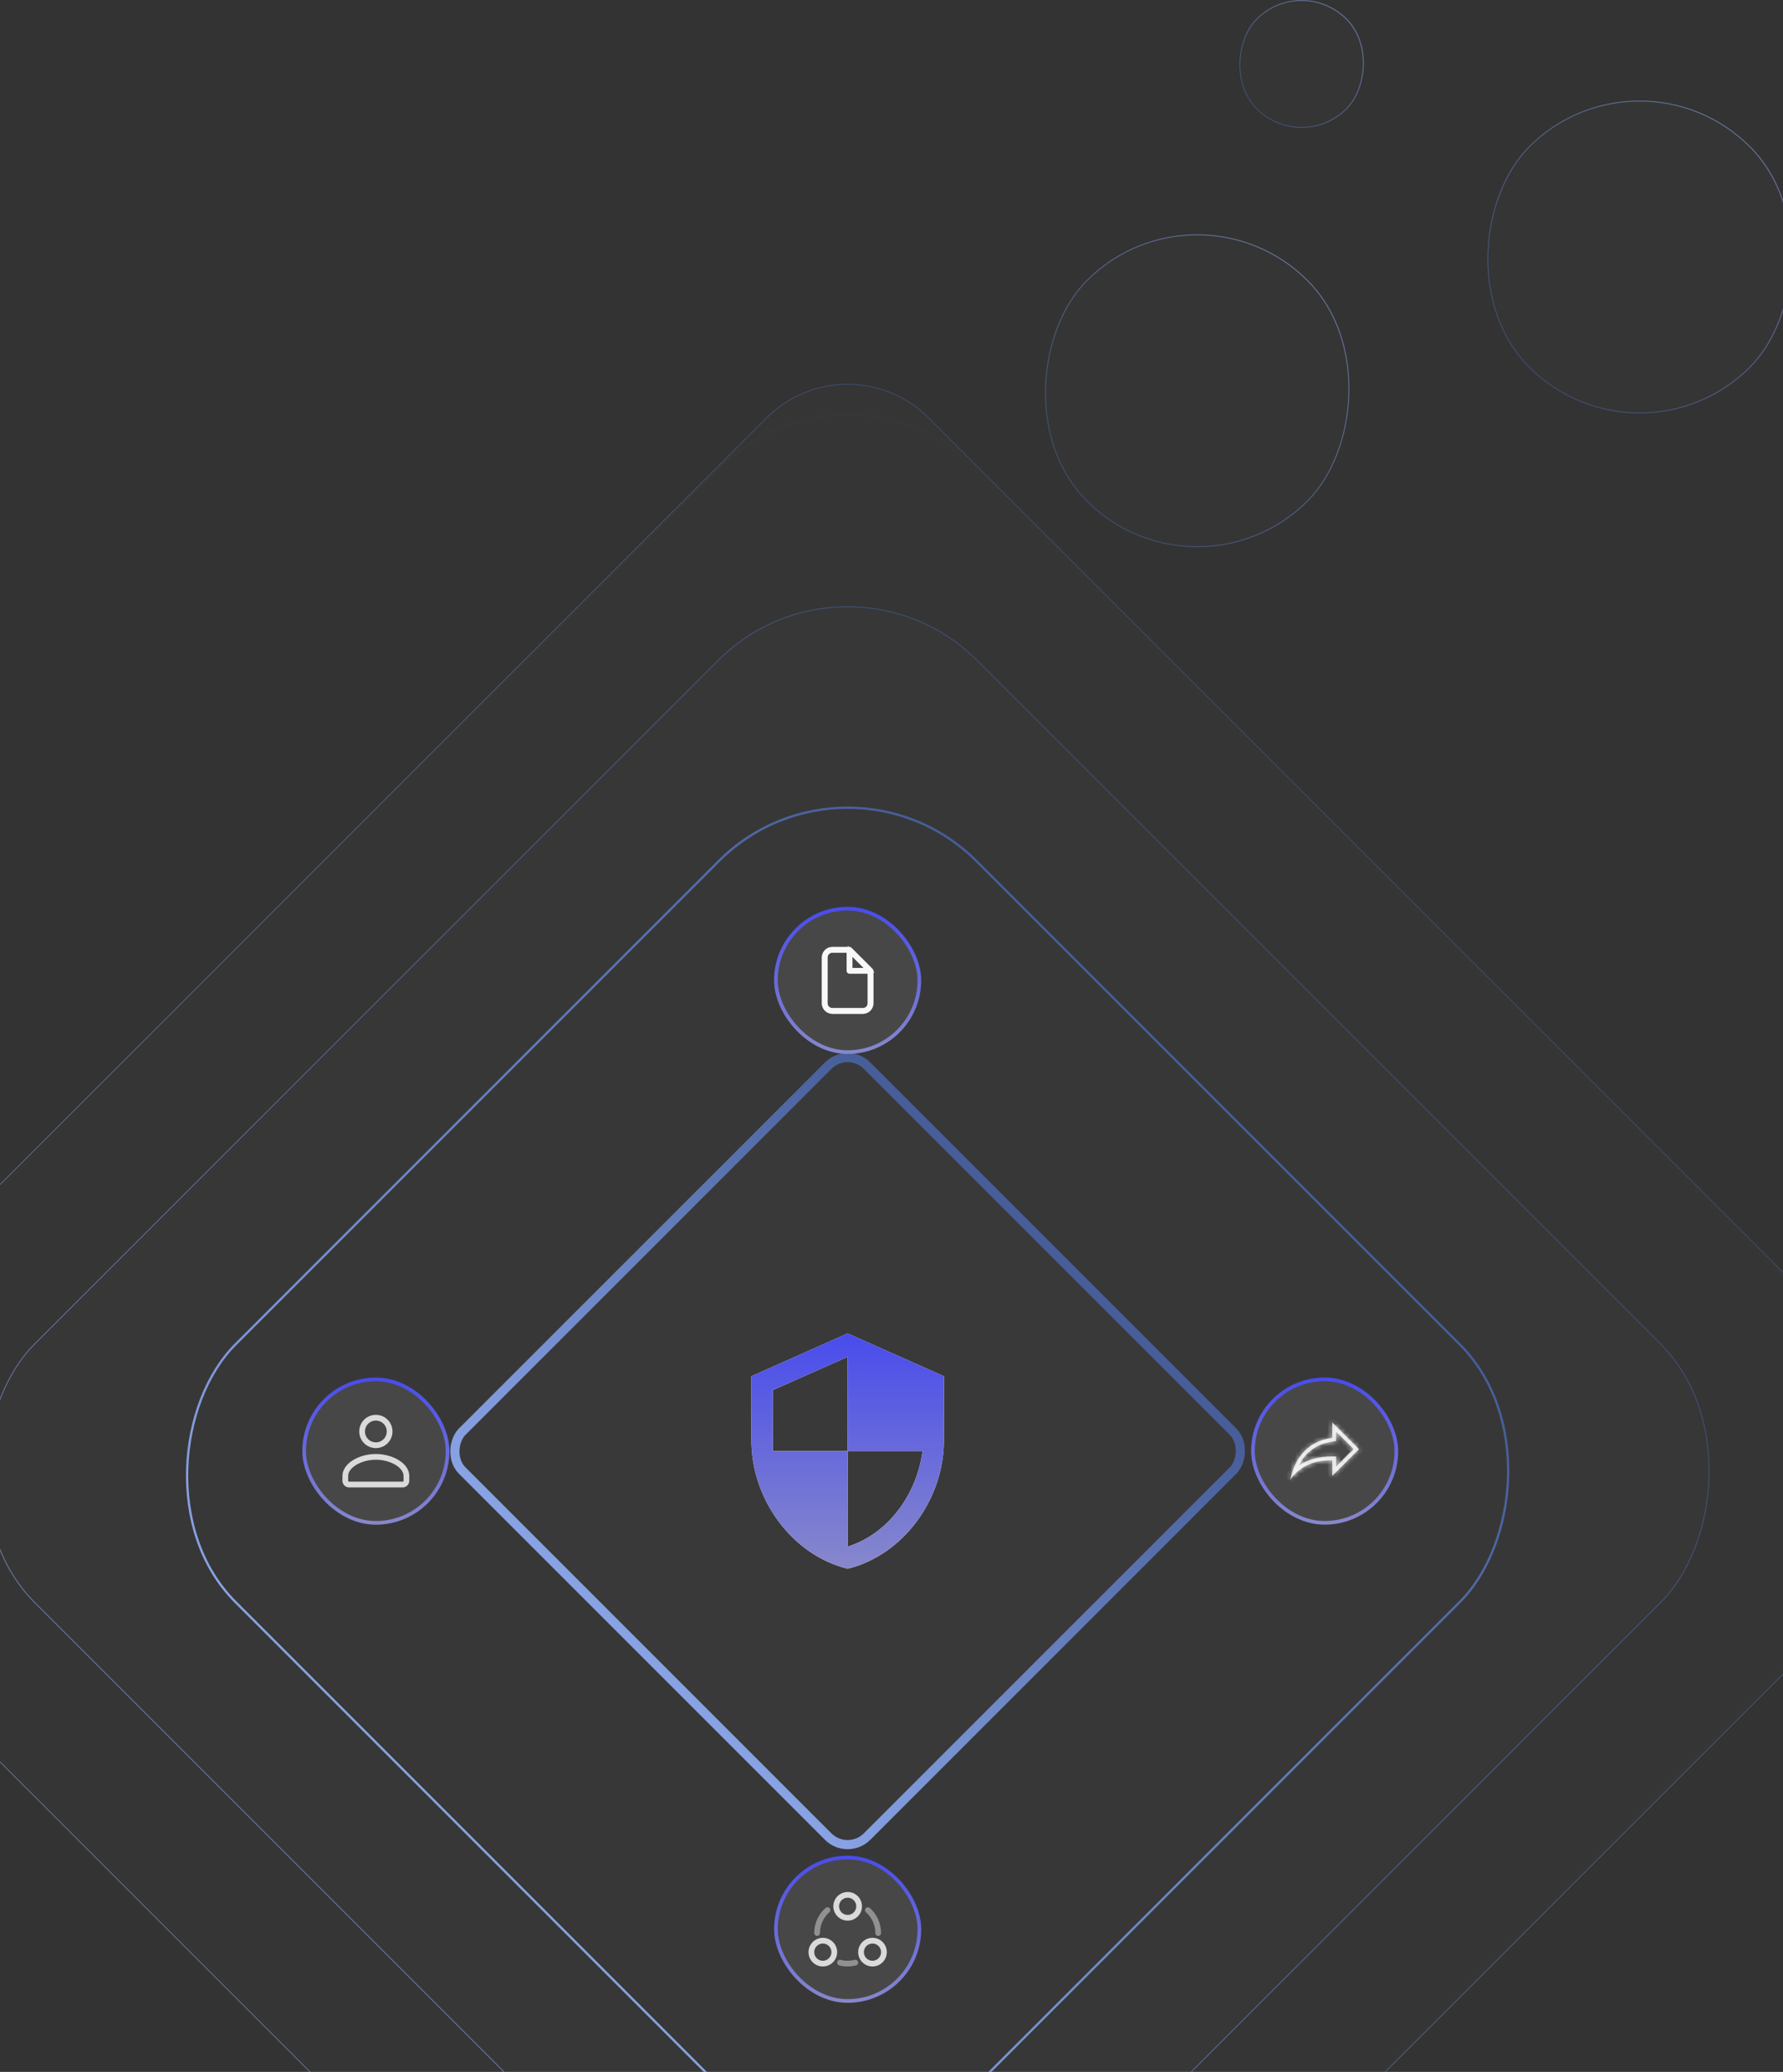 <svg width="389" height="452" viewBox="0 0 389 452" fill="none" xmlns="http://www.w3.org/2000/svg">
<rect x="0" y="0" width="389" height="452" fill="#333333" stroke="none"/>
<rect x="184.928" y="73.489" width="350.588" height="350.588" rx="24.95" transform="rotate(45 184.928 73.489)" fill="white" fill-opacity="0.01"/>
<rect x="184.928" y="73.489" width="350.588" height="350.588" rx="24.95" transform="rotate(45 184.928 73.489)" stroke="url(#paint0_linear_15_241)" stroke-width="0.1"/>
<rect opacity="0.6" x="184.928" y="115.825" width="290.715" height="290.715" rx="39.9" transform="rotate(45 184.928 115.825)" fill="#D9D9D9" fill-opacity="0.03" stroke="url(#paint1_linear_15_241)" stroke-width="0.2"/>
<rect x="184.928" y="159.74" width="228.608" height="228.608" rx="39.75" transform="rotate(45 184.928 159.74)" stroke="url(#paint2_linear_15_241)" stroke-width="0.5"/>
<rect opacity="0.1" x="184.928" y="74.125" width="349.688" height="349.688" rx="39.5" transform="rotate(45 184.928 74.125)" stroke="white" stroke-opacity="0.05"/>
<rect x="184.928" y="228.238" width="124.919" height="124.919" rx="6" transform="rotate(45 184.928 228.238)" fill="white" fill-opacity="0.01"/>
<rect x="184.928" y="228.238" width="124.919" height="124.919" rx="6" transform="rotate(45 184.928 228.238)" stroke="url(#paint3_linear_15_241)" stroke-width="2"/>
<path d="M184.935 290.895L163.935 300.228V314.228C163.935 327.178 172.895 339.288 184.935 342.228C196.975 339.288 205.935 327.178 205.935 314.228V300.228L184.935 290.895ZM184.935 316.538H201.268C200.031 326.151 193.615 334.715 184.935 337.398V316.561H168.601V303.261L184.935 296.005V316.538Z" fill="white"/>
<path d="M184.935 290.895L163.935 300.228V314.228C163.935 327.178 172.895 339.288 184.935 342.228C196.975 339.288 205.935 327.178 205.935 314.228V300.228L184.935 290.895ZM184.935 316.538H201.268C200.031 326.151 193.615 334.715 184.935 337.398V316.561H168.601V303.261L184.935 296.005V316.538Z" fill="url(#paint4_linear_15_241)"/>
<rect x="169.28" y="198.229" width="31.294" height="31.294" rx="15.647" fill="white" fill-opacity="0.08"/>
<rect x="169.28" y="198.229" width="31.294" height="31.294" rx="15.647" stroke="url(#paint5_linear_15_241)" stroke-width="0.802"/>
<path d="M190.369 211.375L185.76 206.767C185.643 206.649 185.484 206.584 185.319 206.583H181.594C180.986 206.583 180.403 206.825 179.973 207.255C179.544 207.684 179.302 208.267 179.302 208.875V218.875C179.302 219.483 179.544 220.066 179.973 220.495C180.403 220.925 180.986 221.167 181.594 221.167H188.26C188.868 221.167 189.451 220.925 189.881 220.495C190.311 220.066 190.552 219.483 190.552 218.875V211.792C190.546 211.635 190.48 211.486 190.369 211.375ZM185.969 208.717L188.419 211.167H185.969V208.717ZM188.26 219.917H181.594C181.317 219.917 181.053 219.807 180.857 219.612C180.662 219.416 180.552 219.151 180.552 218.875V208.875C180.552 208.599 180.662 208.334 180.857 208.138C181.053 207.943 181.317 207.833 181.594 207.833H184.719V211.792C184.721 211.957 184.787 212.115 184.904 212.231C185.021 212.348 185.179 212.415 185.344 212.417H189.302V218.875C189.302 219.151 189.192 219.416 188.997 219.612C188.802 219.807 188.537 219.917 188.26 219.917Z" fill="white" fill-opacity="0.8"/>
<path d="M190.015 211.729L190.016 211.729C190.037 211.75 190.049 211.777 190.052 211.806V218.875C190.052 219.35 189.863 219.806 189.527 220.142C189.191 220.478 188.736 220.667 188.26 220.667H181.594C181.119 220.667 180.663 220.478 180.327 220.142C179.991 219.806 179.802 219.35 179.802 218.875V208.875C179.802 208.4 179.991 207.944 180.327 207.608C180.663 207.272 181.119 207.083 181.594 207.083H185.318C185.352 207.083 185.383 207.097 185.407 207.12L185.407 207.12L190.015 211.729ZM186.322 208.363L185.469 207.51V208.717V211.167V211.667H185.969H188.419H189.626L188.772 210.813L186.322 208.363ZM185.219 207.833V207.333H184.719H181.594C181.185 207.333 180.793 207.496 180.504 207.785C180.215 208.074 180.052 208.466 180.052 208.875V218.875C180.052 219.284 180.215 219.676 180.504 219.965C180.793 220.254 181.185 220.417 181.594 220.417H188.26C188.669 220.417 189.061 220.254 189.351 219.965C189.64 219.676 189.802 219.284 189.802 218.875V212.417V211.917H189.302H185.348C185.314 211.916 185.282 211.902 185.258 211.878C185.234 211.854 185.22 211.821 185.219 211.787V207.833Z" stroke="white" stroke-opacity="0.8"/>
<rect x="273.354" y="300.917" width="31.294" height="31.294" rx="15.647" fill="white" fill-opacity="0.08"/>
<rect x="273.354" y="300.917" width="31.294" height="31.294" rx="15.647" stroke="url(#paint6_linear_15_241)" stroke-width="0.802"/>
<mask id="path-11-inside-1_15_241" fill="white">
<path d="M295.326 316.147L291.501 312.322V314.372L290.785 314.481C287.193 314.989 284.76 316.872 283.368 319.756C285.301 318.389 287.701 317.731 290.668 317.731H291.501V319.972M289.835 318.581C286.11 318.756 283.443 320.097 281.501 322.814C282.335 318.647 284.835 314.481 290.668 313.647V310.314L296.501 316.147L290.668 321.981V318.564C290.393 318.564 290.118 318.572 289.835 318.581Z"/>
</mask>
<path d="M295.326 316.147L291.501 312.322V314.372L290.785 314.481C287.193 314.989 284.76 316.872 283.368 319.756C285.301 318.389 287.701 317.731 290.668 317.731H291.501V319.972M289.835 318.581C286.11 318.756 283.443 320.097 281.501 322.814C282.335 318.647 284.835 314.481 290.668 313.647V310.314L296.501 316.147L290.668 321.981V318.564C290.393 318.564 290.118 318.572 289.835 318.581Z" fill="white" fill-opacity="0.8"/>
<path d="M289.335 318.564V318.581H290.335V318.564H289.335ZM291.501 312.322L292.208 311.615L290.501 309.908V312.322H291.501ZM291.501 314.372L291.651 315.361L292.501 315.232V314.372H291.501ZM290.785 314.481L290.925 315.471L290.934 315.469L290.785 314.481ZM283.368 319.756L282.467 319.321L280.785 322.806L283.945 320.572L283.368 319.756ZM291.501 317.731H292.501V316.731H291.501V317.731ZM289.835 318.581L289.805 317.581L289.796 317.581L289.788 317.582L289.835 318.581ZM281.501 322.814L280.521 322.618L282.315 323.395L281.501 322.814ZM290.668 313.647L290.809 314.637L291.668 314.514V313.647H290.668ZM290.668 310.314L291.375 309.607L289.668 307.9V310.314H290.668ZM296.501 316.147L297.208 316.854L297.916 316.147L297.208 315.44L296.501 316.147ZM290.668 321.981H289.668V324.395L291.375 322.688L290.668 321.981ZM290.668 318.564H291.668V317.564H290.668V318.564ZM296.033 315.44L292.208 311.615L290.794 313.029L294.619 316.854L296.033 315.44ZM290.501 312.322V314.372H292.501V312.322H290.501ZM291.352 313.383L290.635 313.492L290.934 315.469L291.651 315.361L291.352 313.383ZM290.645 313.49C286.726 314.045 284.006 316.134 282.467 319.321L284.269 320.19C285.514 317.611 287.66 315.933 290.925 315.471L290.645 313.49ZM283.945 320.572C285.669 319.353 287.852 318.731 290.668 318.731V316.731C287.551 316.731 284.933 317.424 282.791 318.939L283.945 320.572ZM290.668 318.731H291.501V316.731H290.668V318.731ZM290.501 317.731V319.972H292.501V317.731H290.501ZM289.788 317.582C285.802 317.769 282.832 319.232 280.688 322.232L282.315 323.395C284.054 320.962 286.418 319.742 289.882 319.579L289.788 317.582ZM282.482 323.01C282.875 321.044 283.651 319.138 284.962 317.639C286.259 316.157 288.123 315.021 290.809 314.637L290.527 312.657C287.379 313.107 285.077 314.471 283.457 316.322C281.852 318.156 280.961 320.417 280.521 322.618L282.482 323.01ZM291.668 313.647V310.314H289.668V313.647H291.668ZM289.961 311.021L295.794 316.854L297.208 315.44L291.375 309.607L289.961 311.021ZM295.794 315.44L289.961 321.273L291.375 322.688L297.208 316.854L295.794 315.44ZM291.668 321.981V318.564H289.668V321.981H291.668ZM290.668 317.564C290.376 317.564 290.085 317.573 289.805 317.581L289.864 319.58C290.151 319.572 290.41 319.564 290.668 319.564V317.564Z" fill="white" fill-opacity="0.8" mask="url(#path-11-inside-1_15_241)"/>
<rect x="169.288" y="405.225" width="31.294" height="31.294" rx="15.647" fill="white" fill-opacity="0.08"/>
<rect x="169.288" y="405.225" width="31.294" height="31.294" rx="15.647" stroke="url(#paint7_linear_15_241)" stroke-width="0.802"/>
<path d="M184.936 418.372C184.273 418.372 183.637 418.109 183.168 417.64C182.699 417.171 182.436 416.535 182.436 415.872C182.436 415.209 182.699 414.574 183.168 414.105C183.637 413.636 184.273 413.372 184.936 413.372C185.599 413.372 186.234 413.636 186.703 414.105C187.172 414.574 187.436 415.209 187.436 415.872C187.436 416.535 187.172 417.171 186.703 417.64C186.234 418.109 185.599 418.372 184.936 418.372ZM179.519 428.372C178.856 428.372 178.22 428.109 177.751 427.64C177.282 427.171 177.019 426.535 177.019 425.872C177.019 425.209 177.282 424.574 177.751 424.105C178.22 423.636 178.856 423.372 179.519 423.372C180.182 423.372 180.818 423.636 181.287 424.105C181.755 424.574 182.019 425.209 182.019 425.872C182.019 426.535 181.755 427.171 181.287 427.64C180.818 428.109 180.182 428.372 179.519 428.372ZM190.352 428.372C189.689 428.372 189.053 428.109 188.584 427.64C188.116 427.171 187.852 426.535 187.852 425.872C187.852 425.209 188.116 424.574 188.584 424.105C189.053 423.636 189.689 423.372 190.352 423.372C191.015 423.372 191.651 423.636 192.12 424.105C192.589 424.574 192.852 425.209 192.852 425.872C192.852 426.535 192.589 427.171 192.12 427.64C191.651 428.109 191.015 428.372 190.352 428.372Z" stroke="white" stroke-opacity="0.8" stroke-width="1.25"/>
<path opacity="0.5" d="M191.602 421.704C191.603 420.758 191.403 419.823 191.013 418.961C190.624 418.099 190.056 417.329 189.346 416.704M178.269 421.704C178.268 420.758 178.468 419.823 178.858 418.961C179.247 418.099 179.815 417.329 180.526 416.704M183.269 428.161C183.813 428.301 184.373 428.372 184.936 428.371C185.498 428.372 186.058 428.301 186.602 428.161" stroke="white" stroke-opacity="0.8" stroke-width="1.25" stroke-linecap="round"/>
<rect x="66.354" y="300.925" width="31.294" height="31.294" rx="15.647" fill="white" fill-opacity="0.08"/>
<rect x="66.354" y="300.925" width="31.294" height="31.294" rx="15.647" stroke="url(#paint8_linear_15_241)" stroke-width="0.802"/>
<path d="M87.835 323.862C88.056 323.862 88.268 323.774 88.425 323.618C88.581 323.462 88.669 323.25 88.669 323.029V321.99C88.672 319.652 85.357 317.82 82.002 317.82C78.647 317.82 75.335 319.652 75.335 321.99V323.029C75.335 323.25 75.423 323.462 75.579 323.618C75.736 323.774 75.948 323.862 76.169 323.862H87.835ZM85.005 312.282C85.005 312.676 84.928 313.067 84.777 313.431C84.626 313.796 84.404 314.127 84.126 314.406C83.847 314.685 83.516 314.906 83.151 315.057C82.787 315.208 82.396 315.285 82.002 315.285C81.608 315.285 81.217 315.208 80.853 315.057C80.488 314.906 80.157 314.685 79.878 314.406C79.599 314.127 79.378 313.796 79.227 313.431C79.076 313.067 78.999 312.676 78.999 312.282C78.999 311.485 79.315 310.722 79.878 310.158C80.442 309.595 81.205 309.279 82.002 309.279C82.799 309.279 83.562 309.595 84.126 310.158C84.689 310.722 85.005 311.485 85.005 312.282Z" stroke="white" stroke-opacity="0.8" stroke-width="1.25" stroke-linecap="round" stroke-linejoin="round"/>
<rect opacity="0.6" x="261.193" y="133.366" width="68.049" height="68.049" rx="34.024" transform="rotate(-135 261.193 133.366)" fill="#D9D9D9" fill-opacity="0.03" stroke="url(#paint9_linear_15_241)" stroke-width="0.2"/>
<rect opacity="0.6" x="357.711" y="104.179" width="68.049" height="68.049" rx="34.024" transform="rotate(-135 357.711 104.179)" fill="#D9D9D9" fill-opacity="0.03" stroke="url(#paint10_linear_15_241)" stroke-width="0.2"/>
<rect opacity="0.6" x="283.973" y="33.526" width="27.688" height="27.688" rx="13.844" transform="rotate(-135 283.973 33.526)" fill="#D9D9D9" fill-opacity="0.03" stroke="url(#paint11_linear_15_241)" stroke-width="0.2"/>
<defs>
<linearGradient id="paint0_linear_15_241" x1="360.272" y1="73.417" x2="360.272" y2="424.108" gradientUnits="userSpaceOnUse">
<stop stop-color="#465D98"/>
<stop offset="1" stop-color="#88A2E4"/>
</linearGradient>
<linearGradient id="paint1_linear_15_241" x1="330.385" y1="115.682" x2="330.385" y2="406.6" gradientUnits="userSpaceOnUse">
<stop stop-color="#465D98"/>
<stop offset="1" stop-color="#88A2E4"/>
</linearGradient>
<linearGradient id="paint2_linear_15_241" x1="299.482" y1="159.386" x2="299.482" y2="388.496" gradientUnits="userSpaceOnUse">
<stop stop-color="#465D98"/>
<stop offset="1" stop-color="#88A2E4"/>
</linearGradient>
<linearGradient id="paint3_linear_15_241" x1="248.387" y1="226.824" x2="248.387" y2="353.744" gradientUnits="userSpaceOnUse">
<stop stop-color="#465D98"/>
<stop offset="1" stop-color="#88A2E4"/>
</linearGradient>
<linearGradient id="paint4_linear_15_241" x1="184.935" y1="290.894" x2="184.935" y2="342.228" gradientUnits="userSpaceOnUse">
<stop stop-color="#494CEB"/>
<stop offset="1" stop-color="#8788CB"/>
</linearGradient>
<linearGradient id="paint5_linear_15_241" x1="184.927" y1="197.828" x2="184.927" y2="229.925" gradientUnits="userSpaceOnUse">
<stop stop-color="#494CEB"/>
<stop offset="1" stop-color="#8788CB"/>
</linearGradient>
<linearGradient id="paint6_linear_15_241" x1="289.001" y1="300.515" x2="289.001" y2="332.612" gradientUnits="userSpaceOnUse">
<stop stop-color="#494CEB"/>
<stop offset="1" stop-color="#8788CB"/>
</linearGradient>
<linearGradient id="paint7_linear_15_241" x1="184.935" y1="404.824" x2="184.935" y2="436.921" gradientUnits="userSpaceOnUse">
<stop stop-color="#494CEB"/>
<stop offset="1" stop-color="#8788CB"/>
</linearGradient>
<linearGradient id="paint8_linear_15_241" x1="82.001" y1="300.523" x2="82.001" y2="332.62" gradientUnits="userSpaceOnUse">
<stop stop-color="#494CEB"/>
<stop offset="1" stop-color="#8788CB"/>
</linearGradient>
<linearGradient id="paint9_linear_15_241" x1="295.318" y1="133.508" x2="295.318" y2="201.757" gradientUnits="userSpaceOnUse">
<stop stop-color="#465D98"/>
<stop offset="1" stop-color="#88A2E4"/>
</linearGradient>
<linearGradient id="paint10_linear_15_241" x1="391.835" y1="104.32" x2="391.835" y2="172.569" gradientUnits="userSpaceOnUse">
<stop stop-color="#465D98"/>
<stop offset="1" stop-color="#88A2E4"/>
</linearGradient>
<linearGradient id="paint11_linear_15_241" x1="297.917" y1="33.668" x2="297.917" y2="61.556" gradientUnits="userSpaceOnUse">
<stop stop-color="#465D98"/>
<stop offset="1" stop-color="#88A2E4"/>
</linearGradient>
</defs>
</svg>
